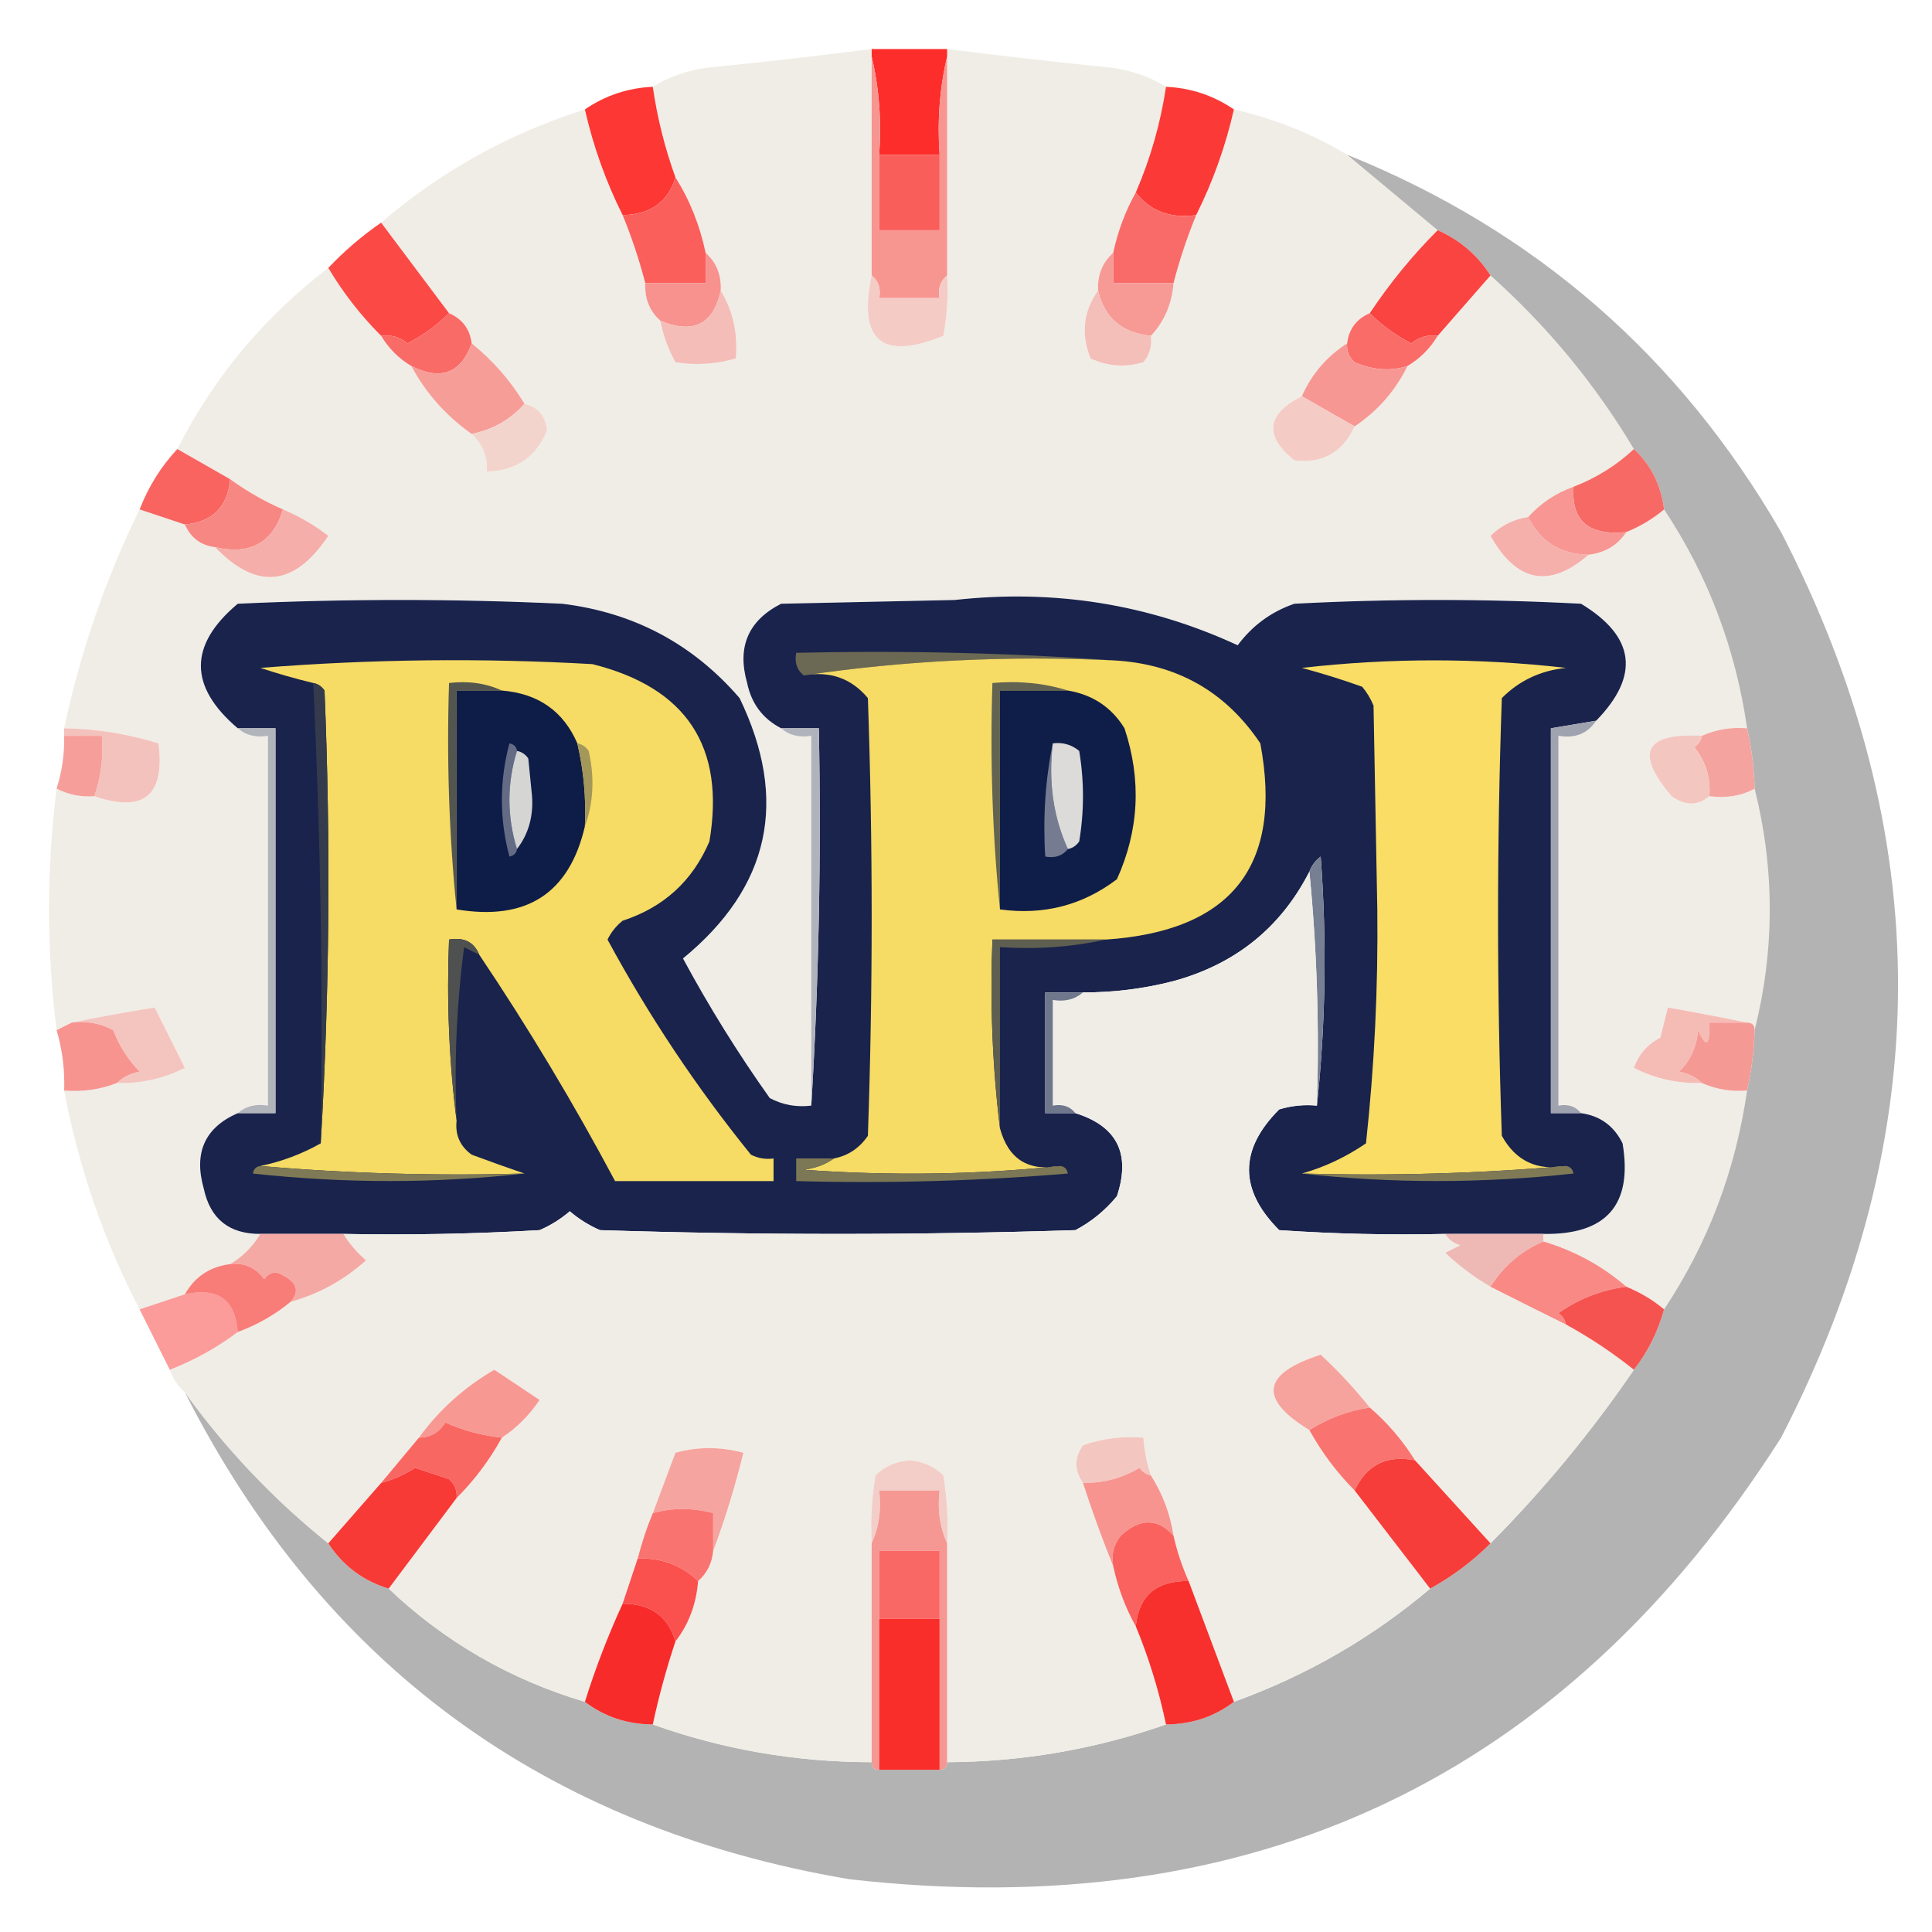 <?xml version="1.0" encoding="UTF-8"?>
<!DOCTYPE svg PUBLIC "-//W3C//DTD SVG 1.1//EN" "http://www.w3.org/Graphics/SVG/1.1/DTD/svg11.dtd">
<svg xmlns="http://www.w3.org/2000/svg" version="1.1" width="256px" height="256px" style="shape-rendering:geometricPrecision; text-rendering:geometricPrecision; image-rendering:optimizeQuality; fill-rule:evenodd; clip-rule:evenodd" xmlns:xlink="http://www.w3.org/1999/xlink">
<g><path style="opacity:0.985" fill="#f0ede6" d="M 115.5,6.5 C 115.5,6.833 115.5,7.167 115.5,7.5C 115.5,17.167 115.5,26.833 115.5,36.5C 113.676,45.159 116.842,47.826 125,44.5C 125.497,41.854 125.664,39.187 125.5,36.5C 125.5,26.833 125.5,17.167 125.5,7.5C 125.5,7.167 125.5,6.833 125.5,6.5C 132.798,7.422 140.131,8.255 147.5,9C 150.104,9.39 152.438,10.224 154.5,11.5C 153.773,16.346 152.44,21.013 150.5,25.5C 149.129,27.936 148.129,30.603 147.5,33.5C 146.069,34.78 145.402,36.447 145.5,38.5C 143.547,41.24 143.214,44.24 144.5,47.5C 146.768,48.544 149.101,48.711 151.5,48C 152.337,46.989 152.67,45.822 152.5,44.5C 154.293,42.574 155.293,40.241 155.5,37.5C 156.302,34.426 157.302,31.426 158.5,28.5C 160.728,24.042 162.395,19.375 163.5,14.5C 168.895,15.738 173.895,17.738 178.5,20.5C 182.5,23.833 186.5,27.167 190.5,30.5C 187.152,33.851 184.152,37.518 181.5,41.5C 179.738,42.262 178.738,43.596 178.5,45.5C 175.8,47.234 173.8,49.568 172.5,52.5C 167.802,54.889 167.469,57.722 171.5,61C 175.215,61.468 177.881,59.968 179.5,56.5C 182.573,54.431 184.906,51.764 186.5,48.5C 188.167,47.5 189.5,46.167 190.5,44.5C 192.862,41.808 195.196,39.141 197.5,36.5C 205.016,43.206 211.35,50.872 216.5,59.5C 214.206,61.653 211.54,63.32 208.5,64.5C 206.147,65.34 204.147,66.674 202.5,68.5C 200.577,68.795 198.91,69.628 197.5,71C 200.974,77.176 205.307,78.009 210.5,73.5C 212.674,73.25 214.341,72.25 215.5,70.5C 217.368,69.737 219.035,68.737 220.5,67.5C 226.306,76.238 229.973,85.905 231.5,96.5C 229.379,96.325 227.379,96.659 225.5,97.5C 217.916,97.08 216.583,99.747 221.5,105.5C 223.299,106.788 224.965,106.788 226.5,105.5C 228.735,105.795 230.735,105.461 232.5,104.5C 235.167,115.167 235.167,125.833 232.5,136.5C 232.5,135.833 232.167,135.5 231.5,135.5C 228.103,134.802 224.603,134.135 221,133.5C 220.667,134.833 220.333,136.167 220,137.5C 218.303,138.364 217.137,139.697 216.5,141.5C 219.327,142.932 222.327,143.599 225.5,143.5C 227.379,144.341 229.379,144.675 231.5,144.5C 229.973,155.095 226.306,164.762 220.5,173.5C 219.035,172.263 217.368,171.263 215.5,170.5C 212.322,167.742 208.655,165.742 204.5,164.5C 204.5,164.167 204.5,163.833 204.5,163.5C 212.865,163.64 216.365,159.64 215,151.5C 213.853,149.181 212.019,147.848 209.5,147.5C 208.791,146.596 207.791,146.263 206.5,146.5C 206.5,130.167 206.5,113.833 206.5,97.5C 208.698,97.88 210.365,97.213 211.5,95.5C 217.335,89.511 216.668,84.345 209.5,80C 196.833,79.333 184.167,79.333 171.5,80C 168.441,81.057 165.941,82.891 164,85.5C 152.189,80.041 139.689,78.041 126.5,79.5C 118.833,79.667 111.167,79.833 103.5,80C 99.139,82.226 97.639,85.726 99,90.5C 99.566,93.229 101.066,95.229 103.5,96.5C 104.568,97.434 105.901,97.768 107.5,97.5C 107.5,113.833 107.5,130.167 107.5,146.5C 105.533,146.739 103.699,146.406 102,145.5C 97.784,139.569 93.951,133.402 90.5,127C 102.032,117.531 104.532,106.031 98,92.5C 91.808,85.32 83.975,81.153 74.5,80C 60.167,79.333 45.833,79.333 31.5,80C 24.99,85.461 24.99,90.961 31.5,96.5C 32.568,97.434 33.901,97.768 35.5,97.5C 35.5,113.833 35.5,130.167 35.5,146.5C 33.901,146.232 32.568,146.566 31.5,147.5C 27.145,149.403 25.645,152.736 27,157.5C 27.863,161.518 30.363,163.518 34.5,163.5C 33.473,165.194 32.139,166.527 30.5,167.5C 27.802,167.845 25.802,169.178 24.5,171.5C 22.5,172.167 20.5,172.833 18.5,173.5C 13.751,164.332 10.418,154.666 8.5,144.5C 10.95,144.702 13.283,144.369 15.5,143.5C 18.673,143.599 21.673,142.932 24.5,141.5C 23.162,138.824 21.829,136.158 20.5,133.5C 16.697,134.104 13.031,134.77 9.5,135.5C 8.833,135.833 8.167,136.167 7.5,136.5C 6.167,125.833 6.167,115.167 7.5,104.5C 9.042,105.301 10.709,105.634 12.5,105.5C 19.05,107.751 21.884,105.418 21,98.5C 16.96,97.244 12.794,96.577 8.5,96.5C 10.642,86.407 13.975,76.74 18.5,67.5C 20.5,68.167 22.5,68.833 24.5,69.5C 25.262,71.262 26.596,72.262 28.5,72.5C 34.011,78.238 39.011,77.738 43.5,71C 41.636,69.569 39.636,68.403 37.5,67.5C 35.071,66.449 32.738,65.115 30.5,63.5C 28.167,62.167 25.833,60.833 23.5,59.5C 28.312,50.015 34.979,42.015 43.5,35.5C 45.451,38.786 47.785,41.786 50.5,44.5C 51.5,46.167 52.833,47.5 54.5,48.5C 56.43,52.1 59.097,55.1 62.5,57.5C 63.942,58.819 64.609,60.486 64.5,62.5C 68.41,62.385 71.077,60.551 72.5,57C 72.285,55.092 71.285,53.926 69.5,53.5C 67.628,50.418 65.295,47.751 62.5,45.5C 62.262,43.596 61.262,42.262 59.5,41.5C 56.5,37.5 53.5,33.5 50.5,29.5C 58.395,22.714 67.395,17.714 77.5,14.5C 78.605,19.375 80.272,24.042 82.5,28.5C 83.698,31.426 84.698,34.426 85.5,37.5C 85.402,39.553 86.069,41.22 87.5,42.5C 87.869,44.441 88.536,46.275 89.5,48C 92.192,48.43 94.859,48.263 97.5,47.5C 97.785,44.171 97.118,41.171 95.5,38.5C 95.598,36.447 94.931,34.78 93.5,33.5C 92.733,29.851 91.4,26.518 89.5,23.5C 88.09,19.603 87.09,15.603 86.5,11.5C 88.562,10.224 90.896,9.39 93.5,9C 100.869,8.255 108.202,7.422 115.5,6.5 Z"/></g>
<g><path style="opacity:1" fill="#fc2d2b" d="M 115.5,7.5 C 115.5,7.167 115.5,6.833 115.5,6.5C 118.833,6.5 122.167,6.5 125.5,6.5C 125.5,6.833 125.5,7.167 125.5,7.5C 124.515,11.634 124.182,15.968 124.5,20.5C 121.833,20.5 119.167,20.5 116.5,20.5C 116.818,15.968 116.485,11.634 115.5,7.5 Z"/></g>
<g><path style="opacity:0.299" fill="#020202" d="M 178.5,20.5 C 203.368,30.531 222.534,47.198 236,70.5C 256.667,110.5 256.667,150.5 236,190.5C 207.257,235.616 166.091,255.116 112.5,249C 72.193,242.157 42.859,220.657 24.5,184.5C 29.927,192.016 36.261,198.683 43.5,204.5C 45.443,207.471 48.109,209.471 51.5,210.5C 58.927,217.55 67.593,222.55 77.5,225.5C 80.084,227.472 83.084,228.472 86.5,228.5C 95.766,231.817 105.433,233.484 115.5,233.5C 115.5,234.167 115.833,234.5 116.5,234.5C 119.167,234.5 121.833,234.5 124.5,234.5C 125.167,234.5 125.5,234.167 125.5,233.5C 135.479,233.448 145.146,231.781 154.5,228.5C 157.916,228.472 160.916,227.472 163.5,225.5C 173.123,222.026 181.79,217.026 189.5,210.5C 192.455,208.878 195.122,206.878 197.5,204.5C 204.549,197.386 210.883,189.719 216.5,181.5C 218.341,179.151 219.674,176.485 220.5,173.5C 226.306,164.762 229.973,155.095 231.5,144.5C 232.092,141.873 232.425,139.206 232.5,136.5C 235.167,125.833 235.167,115.167 232.5,104.5C 232.425,101.794 232.092,99.127 231.5,96.5C 229.973,85.905 226.306,76.238 220.5,67.5C 220.104,64.279 218.771,61.612 216.5,59.5C 211.35,50.872 205.016,43.206 197.5,36.5C 195.766,33.8 193.432,31.8 190.5,30.5C 186.5,27.167 182.5,23.833 178.5,20.5 Z"/></g>
<g><path style="opacity:1" fill="#fc3734" d="M 86.5,11.5 C 87.09,15.603 88.09,19.603 89.5,23.5C 88.514,26.76 86.181,28.427 82.5,28.5C 80.272,24.042 78.605,19.375 77.5,14.5C 80.208,12.647 83.208,11.647 86.5,11.5 Z"/></g>
<g><path style="opacity:1" fill="#fb3a37" d="M 154.5,11.5 C 157.792,11.647 160.792,12.647 163.5,14.5C 162.395,19.375 160.728,24.042 158.5,28.5C 155.083,28.977 152.416,27.977 150.5,25.5C 152.44,21.013 153.773,16.346 154.5,11.5 Z"/></g>
<g><path style="opacity:1" fill="#fa5f5c" d="M 89.5,23.5 C 91.4,26.518 92.733,29.851 93.5,33.5C 93.5,34.833 93.5,36.167 93.5,37.5C 90.833,37.5 88.167,37.5 85.5,37.5C 84.698,34.426 83.698,31.426 82.5,28.5C 86.181,28.427 88.514,26.76 89.5,23.5 Z"/></g>
<g><path style="opacity:1" fill="#f79590" d="M 115.5,7.5 C 116.485,11.634 116.818,15.968 116.5,20.5C 116.5,23.833 116.5,27.167 116.5,30.5C 119.167,30.5 121.833,30.5 124.5,30.5C 124.5,27.167 124.5,23.833 124.5,20.5C 124.182,15.968 124.515,11.634 125.5,7.5C 125.5,17.167 125.5,26.833 125.5,36.5C 124.596,37.209 124.263,38.209 124.5,39.5C 121.833,39.5 119.167,39.5 116.5,39.5C 116.737,38.209 116.404,37.209 115.5,36.5C 115.5,26.833 115.5,17.167 115.5,7.5 Z"/></g>
<g><path style="opacity:1" fill="#fa5e5a" d="M 116.5,20.5 C 119.167,20.5 121.833,20.5 124.5,20.5C 124.5,23.833 124.5,27.167 124.5,30.5C 121.833,30.5 119.167,30.5 116.5,30.5C 116.5,27.167 116.5,23.833 116.5,20.5 Z"/></g>
<g><path style="opacity:1" fill="#f96b68" d="M 150.5,25.5 C 152.416,27.977 155.083,28.977 158.5,28.5C 157.302,31.426 156.302,34.426 155.5,37.5C 152.833,37.5 150.167,37.5 147.5,37.5C 147.5,36.167 147.5,34.833 147.5,33.5C 148.129,30.603 149.129,27.936 150.5,25.5 Z"/></g>
<g><path style="opacity:1" fill="#f7928e" d="M 93.5,33.5 C 94.931,34.78 95.598,36.447 95.5,38.5C 94.527,42.987 91.86,44.32 87.5,42.5C 86.069,41.22 85.402,39.553 85.5,37.5C 88.167,37.5 90.833,37.5 93.5,37.5C 93.5,36.167 93.5,34.833 93.5,33.5 Z"/></g>
<g><path style="opacity:1" fill="#f94441" d="M 190.5,30.5 C 193.432,31.8 195.766,33.8 197.5,36.5C 195.196,39.141 192.862,41.808 190.5,44.5C 189.178,44.33 188.011,44.663 187,45.5C 184.869,44.385 183.035,43.052 181.5,41.5C 184.152,37.518 187.152,33.851 190.5,30.5 Z"/></g>
<g><path style="opacity:1" fill="#f79a96" d="M 147.5,33.5 C 147.5,34.833 147.5,36.167 147.5,37.5C 150.167,37.5 152.833,37.5 155.5,37.5C 155.293,40.241 154.293,42.574 152.5,44.5C 148.653,44.1 146.32,42.1 145.5,38.5C 145.402,36.447 146.069,34.78 147.5,33.5 Z"/></g>
<g><path style="opacity:1" fill="#fb4a46" d="M 50.5,29.5 C 53.5,33.5 56.5,37.5 59.5,41.5C 57.965,43.052 56.131,44.385 54,45.5C 52.989,44.663 51.822,44.33 50.5,44.5C 47.785,41.786 45.451,38.786 43.5,35.5C 45.607,33.273 47.94,31.273 50.5,29.5 Z"/></g>
<g><path style="opacity:1" fill="#f4cbc5" d="M 115.5,36.5 C 116.404,37.209 116.737,38.209 116.5,39.5C 119.167,39.5 121.833,39.5 124.5,39.5C 124.263,38.209 124.596,37.209 125.5,36.5C 125.664,39.187 125.497,41.854 125,44.5C 116.842,47.826 113.676,45.159 115.5,36.5 Z"/></g>
<g><path style="opacity:1" fill="#f4bdb8" d="M 95.5,38.5 C 97.118,41.171 97.785,44.171 97.5,47.5C 94.859,48.263 92.192,48.43 89.5,48C 88.536,46.275 87.869,44.441 87.5,42.5C 91.86,44.32 94.527,42.987 95.5,38.5 Z"/></g>
<g><path style="opacity:1" fill="#f4beb9" d="M 145.5,38.5 C 146.32,42.1 148.653,44.1 152.5,44.5C 152.67,45.822 152.337,46.989 151.5,48C 149.101,48.711 146.768,48.544 144.5,47.5C 143.214,44.24 143.547,41.24 145.5,38.5 Z"/></g>
<g><path style="opacity:1" fill="#f96b67" d="M 59.5,41.5 C 61.262,42.262 62.262,43.596 62.5,45.5C 61.078,49.464 58.411,50.464 54.5,48.5C 52.833,47.5 51.5,46.167 50.5,44.5C 51.822,44.33 52.989,44.663 54,45.5C 56.131,44.385 57.965,43.052 59.5,41.5 Z"/></g>
<g><path style="opacity:1" fill="#f96c68" d="M 181.5,41.5 C 183.035,43.052 184.869,44.385 187,45.5C 188.011,44.663 189.178,44.33 190.5,44.5C 189.5,46.167 188.167,47.5 186.5,48.5C 184.254,49.214 181.921,49.047 179.5,48C 178.748,47.329 178.414,46.496 178.5,45.5C 178.738,43.596 179.738,42.262 181.5,41.5 Z"/></g>
<g><path style="opacity:1" fill="#f79793" d="M 178.5,45.5 C 178.414,46.496 178.748,47.329 179.5,48C 181.921,49.047 184.254,49.214 186.5,48.5C 184.906,51.764 182.573,54.431 179.5,56.5C 177.184,55.194 174.85,53.861 172.5,52.5C 173.8,49.568 175.8,47.234 178.5,45.5 Z"/></g>
<g><path style="opacity:1" fill="#f69d98" d="M 62.5,45.5 C 65.295,47.751 67.628,50.418 69.5,53.5C 67.664,55.588 65.331,56.921 62.5,57.5C 59.097,55.1 56.43,52.1 54.5,48.5C 58.411,50.464 61.078,49.464 62.5,45.5 Z"/></g>
<g><path style="opacity:1" fill="#f4cbc5" d="M 172.5,52.5 C 174.85,53.861 177.184,55.194 179.5,56.5C 177.881,59.968 175.215,61.468 171.5,61C 167.469,57.722 167.802,54.889 172.5,52.5 Z"/></g>
<g><path style="opacity:1" fill="#f3d4cd" d="M 69.5,53.5 C 71.285,53.926 72.285,55.092 72.5,57C 71.077,60.551 68.41,62.385 64.5,62.5C 64.609,60.486 63.942,58.819 62.5,57.5C 65.331,56.921 67.664,55.588 69.5,53.5 Z"/></g>
<g><path style="opacity:1" fill="#f96460" d="M 23.5,59.5 C 25.833,60.833 28.167,62.167 30.5,63.5C 30.167,67.167 28.167,69.167 24.5,69.5C 22.5,68.833 20.5,68.167 18.5,67.5C 19.68,64.46 21.347,61.794 23.5,59.5 Z"/></g>
<g><path style="opacity:1" fill="#f66965" d="M 216.5,59.5 C 218.771,61.612 220.104,64.279 220.5,67.5C 219.035,68.737 217.368,69.737 215.5,70.5C 210.513,71.009 208.18,69.009 208.5,64.5C 211.54,63.32 214.206,61.653 216.5,59.5 Z"/></g>
<g><path style="opacity:1" fill="#f78783" d="M 30.5,63.5 C 32.738,65.115 35.071,66.449 37.5,67.5C 36.17,71.918 33.17,73.585 28.5,72.5C 26.596,72.262 25.262,71.262 24.5,69.5C 28.167,69.167 30.167,67.167 30.5,63.5 Z"/></g>
<g><path style="opacity:1" fill="#f5b0ab" d="M 202.5,68.5 C 204.114,71.769 206.781,73.436 210.5,73.5C 205.307,78.009 200.974,77.176 197.5,71C 198.91,69.628 200.577,68.795 202.5,68.5 Z"/></g>
<g><path style="opacity:1" fill="#f79692" d="M 208.5,64.5 C 208.18,69.009 210.513,71.009 215.5,70.5C 214.341,72.25 212.674,73.25 210.5,73.5C 206.781,73.436 204.114,71.769 202.5,68.5C 204.147,66.674 206.147,65.34 208.5,64.5 Z"/></g>
<g><path style="opacity:1" fill="#f5aea9" d="M 37.5,67.5 C 39.636,68.403 41.636,69.569 43.5,71C 39.011,77.738 34.011,78.238 28.5,72.5C 33.17,73.585 36.17,71.918 37.5,67.5 Z"/></g>
<g><path style="opacity:1" fill="#19234c" d="M 107.5,146.5 C 108.497,130.008 108.83,113.342 108.5,96.5C 106.833,96.5 105.167,96.5 103.5,96.5C 101.066,95.229 99.566,93.229 99,90.5C 97.639,85.726 99.139,82.226 103.5,80C 111.167,79.833 118.833,79.667 126.5,79.5C 139.689,78.041 152.189,80.041 164,85.5C 165.941,82.891 168.441,81.057 171.5,80C 184.167,79.333 196.833,79.333 209.5,80C 216.668,84.345 217.335,89.511 211.5,95.5C 209.5,95.833 207.5,96.167 205.5,96.5C 205.5,113.5 205.5,130.5 205.5,147.5C 206.833,147.5 208.167,147.5 209.5,147.5C 212.019,147.848 213.853,149.181 215,151.5C 216.365,159.64 212.865,163.64 204.5,163.5C 200.167,163.5 195.833,163.5 191.5,163.5C 184.159,163.666 176.826,163.5 169.5,163C 164.167,157.667 164.167,152.333 169.5,147C 171.134,146.506 172.801,146.34 174.5,146.5C 175.659,135.674 175.826,124.674 175,113.5C 174.283,114.044 173.783,114.711 173.5,115.5C 169.707,122.918 163.707,127.751 155.5,130C 151.56,131.015 147.56,131.515 143.5,131.5C 141.833,131.5 140.167,131.5 138.5,131.5C 138.5,136.833 138.5,142.167 138.5,147.5C 139.833,147.5 141.167,147.5 142.5,147.5C 148.027,149.221 149.86,152.888 148,158.5C 146.457,160.378 144.624,161.878 142.5,163C 121.5,163.667 100.5,163.667 79.5,163C 78.034,162.365 76.7,161.531 75.5,160.5C 74.3,161.531 72.966,162.365 71.5,163C 62.84,163.5 54.173,163.666 45.5,163.5C 41.833,163.5 38.167,163.5 34.5,163.5C 30.363,163.518 27.863,161.518 27,157.5C 25.645,152.736 27.145,149.403 31.5,147.5C 33.167,147.5 34.833,147.5 36.5,147.5C 36.5,130.5 36.5,113.5 36.5,96.5C 34.833,96.5 33.167,96.5 31.5,96.5C 24.99,90.961 24.99,85.461 31.5,80C 45.833,79.333 60.167,79.333 74.5,80C 83.975,81.153 91.808,85.32 98,92.5C 104.532,106.031 102.032,117.531 90.5,127C 93.951,133.402 97.784,139.569 102,145.5C 103.699,146.406 105.533,146.739 107.5,146.5 Z"/></g>
<g><path style="opacity:1" fill="#6b6953" d="M 147.5,87.5 C 133.459,86.851 119.792,87.518 106.5,89.5C 105.596,88.791 105.263,87.791 105.5,86.5C 119.677,86.171 133.677,86.504 147.5,87.5 Z"/></g>
<g><path style="opacity:1" fill="#f6db64" d="M 63.5,126.5 C 62.817,124.824 61.483,124.157 59.5,124.5C 59.174,132.684 59.508,140.684 60.5,148.5C 60.297,150.39 60.963,151.89 62.5,153C 64.927,153.902 67.26,154.736 69.5,155.5C 57.655,155.828 45.988,155.495 34.5,154.5C 37.313,153.918 39.98,152.918 42.5,151.5C 43.663,131.671 43.829,111.671 43,91.5C 42.617,90.944 42.117,90.611 41.5,90.5C 39.177,89.942 36.843,89.275 34.5,88.5C 49.155,87.334 63.822,87.167 78.5,88C 90.965,91.115 96.131,98.949 94,111.5C 91.769,116.731 87.935,120.231 82.5,122C 81.643,122.689 80.977,123.522 80.5,124.5C 85.965,134.602 92.298,144.102 99.5,153C 100.448,153.483 101.448,153.649 102.5,153.5C 102.5,154.5 102.5,155.5 102.5,156.5C 95.5,156.5 88.5,156.5 81.5,156.5C 76.018,146.205 70.018,136.205 63.5,126.5 Z"/></g>
<g><path style="opacity:1" fill="#f6db64" d="M 147.5,87.5 C 155.888,87.941 162.388,91.608 167,98.5C 170.032,114.72 163.199,123.387 146.5,124.5C 141.5,124.5 136.5,124.5 131.5,124.5C 131.174,133.017 131.507,141.35 132.5,149.5C 133.609,153.602 136.275,155.269 140.5,154.5C 129.341,155.659 118.008,155.826 106.5,155C 108.058,154.79 109.391,154.29 110.5,153.5C 112.371,153.141 113.871,152.141 115,150.5C 115.667,131.167 115.667,111.833 115,92.5C 112.804,89.875 109.97,88.875 106.5,89.5C 119.792,87.518 133.459,86.851 147.5,87.5 Z"/></g>
<g><path style="opacity:1" fill="#f9dd64" d="M 207.5,154.5 C 196.012,155.495 184.345,155.828 172.5,155.5C 175.484,154.663 178.318,153.329 181,151.5C 182.117,141.222 182.617,130.889 182.5,120.5C 182.333,111.5 182.167,102.5 182,93.5C 181.626,92.584 181.126,91.75 180.5,91C 177.879,90.061 175.212,89.228 172.5,88.5C 184.167,87.167 195.833,87.167 207.5,88.5C 204.138,88.85 201.305,90.184 199,92.5C 198.333,111.833 198.333,131.167 199,150.5C 200.85,153.841 203.683,155.174 207.5,154.5 Z"/></g>
<g><path style="opacity:1" fill="#53564f" d="M 66.5,91.5 C 64.5,91.5 62.5,91.5 60.5,91.5C 60.5,101.167 60.5,110.833 60.5,120.5C 59.506,110.681 59.173,100.681 59.5,90.5C 62.059,90.198 64.393,90.532 66.5,91.5 Z"/></g>
<g><path style="opacity:1" fill="#0e1c48" d="M 66.5,91.5 C 71.317,91.894 74.651,94.227 76.5,98.5C 77.344,102.099 77.677,105.766 77.5,109.5C 75.431,118.384 69.765,122.051 60.5,120.5C 60.5,110.833 60.5,101.167 60.5,91.5C 62.5,91.5 64.5,91.5 66.5,91.5 Z"/></g>
<g><path style="opacity:1" fill="#636351" d="M 141.5,91.5 C 138.5,91.5 135.5,91.5 132.5,91.5C 132.5,101.167 132.5,110.833 132.5,120.5C 131.506,110.681 131.173,100.681 131.5,90.5C 135.042,90.187 138.375,90.521 141.5,91.5 Z"/></g>
<g><path style="opacity:1" fill="#0f1d49" d="M 141.5,91.5 C 144.792,92.057 147.292,93.724 149,96.5C 151.268,103.335 150.935,110.002 148,116.5C 143.446,119.959 138.279,121.292 132.5,120.5C 132.5,110.833 132.5,101.167 132.5,91.5C 135.5,91.5 138.5,91.5 141.5,91.5 Z"/></g>
<g><path style="opacity:1" fill="#333b4c" d="M 41.5,90.5 C 42.117,90.611 42.617,90.944 43,91.5C 43.829,111.671 43.663,131.671 42.5,151.5C 42.81,131.121 42.477,110.787 41.5,90.5 Z"/></g>
<g><path style="opacity:1" fill="#b1b4bb" d="M 31.5,96.5 C 33.167,96.5 34.833,96.5 36.5,96.5C 36.5,113.5 36.5,130.5 36.5,147.5C 34.833,147.5 33.167,147.5 31.5,147.5C 32.568,146.566 33.901,146.232 35.5,146.5C 35.5,130.167 35.5,113.833 35.5,97.5C 33.901,97.768 32.568,97.434 31.5,96.5 Z"/></g>
<g><path style="opacity:1" fill="#b0b3bb" d="M 103.5,96.5 C 105.167,96.5 106.833,96.5 108.5,96.5C 108.83,113.342 108.497,130.008 107.5,146.5C 107.5,130.167 107.5,113.833 107.5,97.5C 105.901,97.768 104.568,97.434 103.5,96.5 Z"/></g>
<g><path style="opacity:1" fill="#9fa3af" d="M 211.5,95.5 C 210.365,97.213 208.698,97.88 206.5,97.5C 206.5,113.833 206.5,130.167 206.5,146.5C 207.791,146.263 208.791,146.596 209.5,147.5C 208.167,147.5 206.833,147.5 205.5,147.5C 205.5,130.5 205.5,113.5 205.5,96.5C 207.5,96.167 209.5,95.833 211.5,95.5 Z"/></g>
<g><path style="opacity:1" fill="#757c91" d="M 139.5,98.5 C 138.897,103.619 139.564,108.285 141.5,112.5C 140.791,113.404 139.791,113.737 138.5,113.5C 138.179,108.305 138.513,103.305 139.5,98.5 Z"/></g>
<g><path style="opacity:1" fill="#dcdbd9" d="M 139.5,98.5 C 140.822,98.33 141.989,98.663 143,99.5C 143.667,103.5 143.667,107.5 143,111.5C 142.617,112.056 142.117,112.389 141.5,112.5C 139.564,108.285 138.897,103.619 139.5,98.5 Z"/></g>
<g><path style="opacity:1" fill="#646c85" d="M 68.5,99.5 C 67.167,103.833 67.167,108.167 68.5,112.5C 68.44,113.043 68.107,113.376 67.5,113.5C 66.167,108.5 66.167,103.5 67.5,98.5C 68.107,98.624 68.44,98.957 68.5,99.5 Z"/></g>
<g><path style="opacity:1" fill="#d5d5d4" d="M 68.5,99.5 C 69.117,99.611 69.617,99.944 70,100.5C 70.167,102.167 70.333,103.833 70.5,105.5C 70.684,108.205 70.017,110.538 68.5,112.5C 67.167,108.167 67.167,103.833 68.5,99.5 Z"/></g>
<g><path style="opacity:1" fill="#f5a39e" d="M 231.5,96.5 C 232.092,99.127 232.425,101.794 232.5,104.5C 230.735,105.461 228.735,105.795 226.5,105.5C 226.683,103.064 226.016,100.897 224.5,99C 225.056,98.617 225.389,98.117 225.5,97.5C 227.379,96.659 229.379,96.325 231.5,96.5 Z"/></g>
<g><path style="opacity:1" fill="#f4c2bc" d="M 8.5,97.5 C 8.5,97.167 8.5,96.833 8.5,96.5C 12.794,96.577 16.96,97.244 21,98.5C 21.884,105.418 19.05,107.751 12.5,105.5C 13.388,102.946 13.721,100.279 13.5,97.5C 11.833,97.5 10.167,97.5 8.5,97.5 Z"/></g>
<g><path style="opacity:1" fill="#f4c6c0" d="M 225.5,97.5 C 225.389,98.117 225.056,98.617 224.5,99C 226.016,100.897 226.683,103.064 226.5,105.5C 224.965,106.788 223.299,106.788 221.5,105.5C 216.583,99.747 217.916,97.08 225.5,97.5 Z"/></g>
<g><path style="opacity:1" fill="#f69f9a" d="M 8.5,97.5 C 10.167,97.5 11.833,97.5 13.5,97.5C 13.721,100.279 13.388,102.946 12.5,105.5C 10.709,105.634 9.042,105.301 7.5,104.5C 8.219,102.236 8.552,99.903 8.5,97.5 Z"/></g>
<g><path style="opacity:1" fill="#a39759" d="M 76.5,98.5 C 77.117,98.611 77.617,98.944 78,99.5C 78.808,103.027 78.641,106.36 77.5,109.5C 77.677,105.766 77.344,102.099 76.5,98.5 Z"/></g>
<g><path style="opacity:1" fill="#777f93" d="M 174.5,146.5 C 174.828,135.986 174.494,125.653 173.5,115.5C 173.783,114.711 174.283,114.044 175,113.5C 175.826,124.674 175.659,135.674 174.5,146.5 Z"/></g>
<g><path style="opacity:1" fill="#f0ede6" d="M 173.5,115.5 C 174.494,125.653 174.828,135.986 174.5,146.5C 172.801,146.34 171.134,146.506 169.5,147C 164.167,152.333 164.167,157.667 169.5,163C 176.826,163.5 184.159,163.666 191.5,163.5C 191.918,164.222 192.584,164.722 193.5,165C 192.833,165.333 192.167,165.667 191.5,166C 193.351,167.752 195.351,169.252 197.5,170.5C 200.85,172.196 204.183,173.863 207.5,175.5C 210.709,177.265 213.709,179.265 216.5,181.5C 210.883,189.719 204.549,197.386 197.5,204.5C 194.167,200.833 190.833,197.167 187.5,193.5C 185.816,190.822 183.816,188.488 181.5,186.5C 179.539,184.037 177.372,181.703 175,179.5C 167.216,182.011 166.716,185.344 173.5,189.5C 175.147,192.473 177.147,195.14 179.5,197.5C 182.833,201.833 186.167,206.167 189.5,210.5C 181.79,217.026 173.123,222.026 163.5,225.5C 161.497,220.162 159.497,214.829 157.5,209.5C 156.637,207.579 155.971,205.579 155.5,203.5C 155.06,200.62 154.06,197.954 152.5,195.5C 151.962,193.883 151.629,192.216 151.5,190.5C 148.751,190.274 146.084,190.607 143.5,191.5C 142.334,193.167 142.334,194.834 143.5,196.5C 144.728,200.292 146.061,203.958 147.5,207.5C 148.129,210.397 149.129,213.064 150.5,215.5C 152.234,219.702 153.567,224.035 154.5,228.5C 145.146,231.781 135.479,233.448 125.5,233.5C 125.5,223.833 125.5,214.167 125.5,204.5C 125.665,201.482 125.498,198.482 125,195.5C 123.82,194.316 122.32,193.649 120.5,193.5C 118.68,193.649 117.18,194.316 116,195.5C 115.502,198.482 115.335,201.482 115.5,204.5C 115.5,214.167 115.5,223.833 115.5,233.5C 105.433,233.484 95.766,231.817 86.5,228.5C 87.297,224.777 88.297,221.11 89.5,217.5C 91.267,215.208 92.267,212.542 92.5,209.5C 93.674,208.486 94.34,207.153 94.5,205.5C 96.063,201.339 97.396,197.005 98.5,192.5C 95.447,191.679 92.447,191.679 89.5,192.5C 88.487,195.188 87.487,197.854 86.5,200.5C 85.715,202.374 85.048,204.374 84.5,206.5C 83.833,208.5 83.167,210.5 82.5,212.5C 80.559,216.718 78.892,221.051 77.5,225.5C 67.593,222.55 58.927,217.55 51.5,210.5C 54.5,206.5 57.5,202.5 60.5,198.5C 62.878,196.122 64.878,193.455 66.5,190.5C 68.479,189.188 70.145,187.521 71.5,185.5C 69.5,184.167 67.5,182.833 65.5,181.5C 61.526,183.809 58.192,186.809 55.5,190.5C 53.863,192.475 52.196,194.475 50.5,196.5C 48.138,199.192 45.804,201.859 43.5,204.5C 36.261,198.683 29.927,192.016 24.5,184.5C 23.599,183.71 22.932,182.71 22.5,181.5C 25.76,180.226 28.76,178.56 31.5,176.5C 34.132,175.528 36.465,174.195 38.5,172.5C 42.261,171.453 45.594,169.619 48.5,167C 47.29,165.961 46.29,164.794 45.5,163.5C 54.173,163.666 62.84,163.5 71.5,163C 72.966,162.365 74.3,161.531 75.5,160.5C 76.7,161.531 78.034,162.365 79.5,163C 100.5,163.667 121.5,163.667 142.5,163C 144.624,161.878 146.457,160.378 148,158.5C 149.86,152.888 148.027,149.221 142.5,147.5C 141.791,146.596 140.791,146.263 139.5,146.5C 139.5,141.833 139.5,137.167 139.5,132.5C 141.099,132.768 142.432,132.434 143.5,131.5C 147.56,131.515 151.56,131.015 155.5,130C 163.707,127.751 169.707,122.918 173.5,115.5 Z"/></g>
<g><path style="opacity:1" fill="#4e514f" d="M 63.5,126.5 C 62.85,126.196 62.184,125.863 61.5,125.5C 60.502,133.138 60.169,140.804 60.5,148.5C 59.508,140.684 59.174,132.684 59.5,124.5C 61.483,124.157 62.817,124.824 63.5,126.5 Z"/></g>
<g><path style="opacity:1" fill="#5f5f51" d="M 146.5,124.5 C 142.03,125.486 137.363,125.819 132.5,125.5C 132.5,133.5 132.5,141.5 132.5,149.5C 131.507,141.35 131.174,133.017 131.5,124.5C 136.5,124.5 141.5,124.5 146.5,124.5 Z"/></g>
<g><path style="opacity:1" fill="#6f778d" d="M 143.5,131.5 C 142.432,132.434 141.099,132.768 139.5,132.5C 139.5,137.167 139.5,141.833 139.5,146.5C 140.791,146.263 141.791,146.596 142.5,147.5C 141.167,147.5 139.833,147.5 138.5,147.5C 138.5,142.167 138.5,136.833 138.5,131.5C 140.167,131.5 141.833,131.5 143.5,131.5 Z"/></g>
<g><path style="opacity:1" fill="#f4c5bf" d="M 15.5,143.5 C 16.262,142.732 17.262,142.232 18.5,142C 16.959,140.421 15.792,138.587 15,136.5C 13.3,135.594 11.467,135.261 9.5,135.5C 13.031,134.77 16.697,134.104 20.5,133.5C 21.829,136.158 23.162,138.824 24.5,141.5C 21.673,142.932 18.673,143.599 15.5,143.5 Z"/></g>
<g><path style="opacity:1" fill="#f5bcb6" d="M 231.5,135.5 C 229.833,135.5 228.167,135.5 226.5,135.5C 226.587,138.598 226.087,138.932 225,136.5C 224.837,138.676 224.004,140.509 222.5,142C 223.737,142.232 224.737,142.732 225.5,143.5C 222.327,143.599 219.327,142.932 216.5,141.5C 217.137,139.697 218.303,138.364 220,137.5C 220.333,136.167 220.667,134.833 221,133.5C 224.603,134.135 228.103,134.802 231.5,135.5 Z"/></g>
<g><path style="opacity:0.984" fill="#f7928e" d="M 9.5,135.5 C 11.467,135.261 13.3,135.594 15,136.5C 15.792,138.587 16.959,140.421 18.5,142C 17.262,142.232 16.262,142.732 15.5,143.5C 13.283,144.369 10.95,144.702 8.5,144.5C 8.599,141.763 8.265,139.096 7.5,136.5C 8.167,136.167 8.833,135.833 9.5,135.5 Z"/></g>
<g><path style="opacity:1" fill="#f59995" d="M 231.5,135.5 C 232.167,135.5 232.5,135.833 232.5,136.5C 232.425,139.206 232.092,141.873 231.5,144.5C 229.379,144.675 227.379,144.341 225.5,143.5C 224.737,142.732 223.737,142.232 222.5,142C 224.004,140.509 224.837,138.676 225,136.5C 226.087,138.932 226.587,138.598 226.5,135.5C 228.167,135.5 229.833,135.5 231.5,135.5 Z"/></g>
<g><path style="opacity:1" fill="#7f7a55" d="M 34.5,154.5 C 45.988,155.495 57.655,155.828 69.5,155.5C 57.66,156.825 45.66,156.825 33.5,155.5C 33.624,154.893 33.957,154.56 34.5,154.5 Z"/></g>
<g><path style="opacity:1" fill="#7c7755" d="M 110.5,153.5 C 109.391,154.29 108.058,154.79 106.5,155C 118.008,155.826 129.341,155.659 140.5,154.5C 141.043,154.56 141.376,154.893 141.5,155.5C 129.518,156.499 117.518,156.832 105.5,156.5C 105.5,155.5 105.5,154.5 105.5,153.5C 107.167,153.5 108.833,153.5 110.5,153.5 Z"/></g>
<g><path style="opacity:1" fill="#7f7a55" d="M 207.5,154.5 C 208.043,154.56 208.376,154.893 208.5,155.5C 196.34,156.825 184.34,156.825 172.5,155.5C 184.345,155.828 196.012,155.495 207.5,154.5 Z"/></g>
<g><path style="opacity:1" fill="#eeb9b5" d="M 191.5,163.5 C 195.833,163.5 200.167,163.5 204.5,163.5C 204.5,163.833 204.5,164.167 204.5,164.5C 201.573,165.757 199.239,167.757 197.5,170.5C 195.351,169.252 193.351,167.752 191.5,166C 192.167,165.667 192.833,165.333 193.5,165C 192.584,164.722 191.918,164.222 191.5,163.5 Z"/></g>
<g><path style="opacity:1" fill="#f4a9a4" d="M 34.5,163.5 C 38.167,163.5 41.833,163.5 45.5,163.5C 46.29,164.794 47.29,165.961 48.5,167C 45.594,169.619 42.261,171.453 38.5,172.5C 39.706,171.12 39.373,169.953 37.5,169C 36.551,168.383 35.718,168.549 35,169.5C 33.89,167.963 32.39,167.297 30.5,167.5C 32.139,166.527 33.473,165.194 34.5,163.5 Z"/></g>
<g><path style="opacity:1" fill="#f88984" d="M 204.5,164.5 C 208.655,165.742 212.322,167.742 215.5,170.5C 212.235,170.918 209.235,172.085 206.5,174C 207.056,174.383 207.389,174.883 207.5,175.5C 204.183,173.863 200.85,172.196 197.5,170.5C 199.239,167.757 201.573,165.757 204.5,164.5 Z"/></g>
<g><path style="opacity:1" fill="#f87c78" d="M 30.5,167.5 C 32.39,167.297 33.89,167.963 35,169.5C 35.718,168.549 36.551,168.383 37.5,169C 39.373,169.953 39.706,171.12 38.5,172.5C 36.465,174.195 34.132,175.528 31.5,176.5C 31.185,172.2 28.851,170.533 24.5,171.5C 25.802,169.178 27.802,167.845 30.5,167.5 Z"/></g>
<g><path style="opacity:1" fill="#f55350" d="M 215.5,170.5 C 217.368,171.263 219.035,172.263 220.5,173.5C 219.674,176.485 218.341,179.151 216.5,181.5C 213.709,179.265 210.709,177.265 207.5,175.5C 207.389,174.883 207.056,174.383 206.5,174C 209.235,172.085 212.235,170.918 215.5,170.5 Z"/></g>
<g><path style="opacity:0.565" fill="#f74f4c" d="M 24.5,171.5 C 28.851,170.533 31.185,172.2 31.5,176.5C 28.76,178.56 25.76,180.226 22.5,181.5C 21.167,178.833 19.833,176.167 18.5,173.5C 20.5,172.833 22.5,172.167 24.5,171.5 Z"/></g>
<g><path style="opacity:1" fill="#f79893" d="M 66.5,190.5 C 63.882,190.221 61.382,189.554 59,188.5C 58.184,189.823 57.017,190.489 55.5,190.5C 58.192,186.809 61.526,183.809 65.5,181.5C 67.5,182.833 69.5,184.167 71.5,185.5C 70.145,187.521 68.479,189.188 66.5,190.5 Z"/></g>
<g><path style="opacity:1" fill="#f6a39e" d="M 181.5,186.5 C 178.62,186.94 175.954,187.94 173.5,189.5C 166.716,185.344 167.216,182.011 175,179.5C 177.372,181.703 179.539,184.037 181.5,186.5 Z"/></g>
<g><path style="opacity:1" fill="#f97470" d="M 181.5,186.5 C 183.816,188.488 185.816,190.822 187.5,193.5C 183.74,192.774 181.073,194.107 179.5,197.5C 177.147,195.14 175.147,192.473 173.5,189.5C 175.954,187.94 178.62,186.94 181.5,186.5 Z"/></g>
<g><path style="opacity:1" fill="#f4c6c0" d="M 152.5,195.5 C 151.883,195.389 151.383,195.056 151,194.5C 148.699,195.867 146.199,196.534 143.5,196.5C 142.334,194.834 142.334,193.167 143.5,191.5C 146.084,190.607 148.751,190.274 151.5,190.5C 151.629,192.216 151.962,193.883 152.5,195.5 Z"/></g>
<g><path style="opacity:1" fill="#f96763" d="M 66.5,190.5 C 64.878,193.455 62.878,196.122 60.5,198.5C 60.586,197.504 60.252,196.671 59.5,196C 58,195.5 56.5,195 55,194.5C 53.594,195.414 52.094,196.08 50.5,196.5C 52.196,194.475 53.863,192.475 55.5,190.5C 57.017,190.489 58.184,189.823 59,188.5C 61.382,189.554 63.882,190.221 66.5,190.5 Z"/></g>
<g><path style="opacity:1" fill="#f3cec8" d="M 125.5,204.5 C 124.532,202.393 124.198,200.059 124.5,197.5C 121.833,197.5 119.167,197.5 116.5,197.5C 116.802,200.059 116.468,202.393 115.5,204.5C 115.335,201.482 115.502,198.482 116,195.5C 117.18,194.316 118.68,193.649 120.5,193.5C 122.32,193.649 123.82,194.316 125,195.5C 125.498,198.482 125.665,201.482 125.5,204.5 Z"/></g>
<g><path style="opacity:1" fill="#f6a49f" d="M 94.5,205.5 C 94.5,203.833 94.5,202.167 94.5,200.5C 91.734,199.768 89.067,199.768 86.5,200.5C 87.487,197.854 88.487,195.188 89.5,192.5C 92.447,191.679 95.447,191.679 98.5,192.5C 97.396,197.005 96.063,201.339 94.5,205.5 Z"/></g>
<g><path style="opacity:1" fill="#f7948f" d="M 152.5,195.5 C 154.06,197.954 155.06,200.62 155.5,203.5C 153.393,201.15 151.059,201.15 148.5,203.5C 147.571,204.689 147.238,206.022 147.5,207.5C 146.061,203.958 144.728,200.292 143.5,196.5C 146.199,196.534 148.699,195.867 151,194.5C 151.383,195.056 151.883,195.389 152.5,195.5 Z"/></g>
<g><path style="opacity:1" fill="#f63d39" d="M 187.5,193.5 C 190.833,197.167 194.167,200.833 197.5,204.5C 195.122,206.878 192.455,208.878 189.5,210.5C 186.167,206.167 182.833,201.833 179.5,197.5C 181.073,194.107 183.74,192.774 187.5,193.5 Z"/></g>
<g><path style="opacity:1" fill="#f73a36" d="M 60.5,198.5 C 57.5,202.5 54.5,206.5 51.5,210.5C 48.109,209.471 45.443,207.471 43.5,204.5C 45.804,201.859 48.138,199.192 50.5,196.5C 52.094,196.08 53.594,195.414 55,194.5C 56.5,195 58,195.5 59.5,196C 60.252,196.671 60.586,197.504 60.5,198.5 Z"/></g>
<g><path style="opacity:1" fill="#f59792" d="M 125.5,204.5 C 125.5,214.167 125.5,223.833 125.5,233.5C 125.5,234.167 125.167,234.5 124.5,234.5C 124.5,227.833 124.5,221.167 124.5,214.5C 124.5,211.5 124.5,208.5 124.5,205.5C 121.833,205.5 119.167,205.5 116.5,205.5C 116.5,208.5 116.5,211.5 116.5,214.5C 116.5,221.167 116.5,227.833 116.5,234.5C 115.833,234.5 115.5,234.167 115.5,233.5C 115.5,223.833 115.5,214.167 115.5,204.5C 116.468,202.393 116.802,200.059 116.5,197.5C 119.167,197.5 121.833,197.5 124.5,197.5C 124.198,200.059 124.532,202.393 125.5,204.5 Z"/></g>
<g><path style="opacity:1" fill="#f97470" d="M 94.5,205.5 C 94.34,207.153 93.674,208.486 92.5,209.5C 90.316,207.415 87.649,206.415 84.5,206.5C 85.048,204.374 85.715,202.374 86.5,200.5C 89.067,199.768 91.734,199.768 94.5,200.5C 94.5,202.167 94.5,203.833 94.5,205.5 Z"/></g>
<g><path style="opacity:1" fill="#f9625e" d="M 155.5,203.5 C 155.971,205.579 156.637,207.579 157.5,209.5C 153.22,209.446 150.886,211.446 150.5,215.5C 149.129,213.064 148.129,210.397 147.5,207.5C 147.238,206.022 147.571,204.689 148.5,203.5C 151.059,201.15 153.393,201.15 155.5,203.5 Z"/></g>
<g><path style="opacity:1" fill="#fa504e" d="M 84.5,206.5 C 87.649,206.415 90.316,207.415 92.5,209.5C 92.267,212.542 91.267,215.208 89.5,217.5C 88.539,214.165 86.206,212.499 82.5,212.5C 83.167,210.5 83.833,208.5 84.5,206.5 Z"/></g>
<g><path style="opacity:1" fill="#f96865" d="M 124.5,214.5 C 121.833,214.5 119.167,214.5 116.5,214.5C 116.5,211.5 116.5,208.5 116.5,205.5C 119.167,205.5 121.833,205.5 124.5,205.5C 124.5,208.5 124.5,211.5 124.5,214.5 Z"/></g>
<g><path style="opacity:1" fill="#f72c2a" d="M 82.5,212.5 C 86.206,212.499 88.539,214.165 89.5,217.5C 88.297,221.11 87.297,224.777 86.5,228.5C 83.084,228.472 80.084,227.472 77.5,225.5C 78.892,221.051 80.559,216.718 82.5,212.5 Z"/></g>
<g><path style="opacity:1" fill="#f7302d" d="M 157.5,209.5 C 159.497,214.829 161.497,220.162 163.5,225.5C 160.916,227.472 157.916,228.472 154.5,228.5C 153.567,224.035 152.234,219.702 150.5,215.5C 150.886,211.446 153.22,209.446 157.5,209.5 Z"/></g>
<g><path style="opacity:1" fill="#f92d2a" d="M 116.5,214.5 C 119.167,214.5 121.833,214.5 124.5,214.5C 124.5,221.167 124.5,227.833 124.5,234.5C 121.833,234.5 119.167,234.5 116.5,234.5C 116.5,227.833 116.5,221.167 116.5,214.5 Z"/></g>
</svg>

